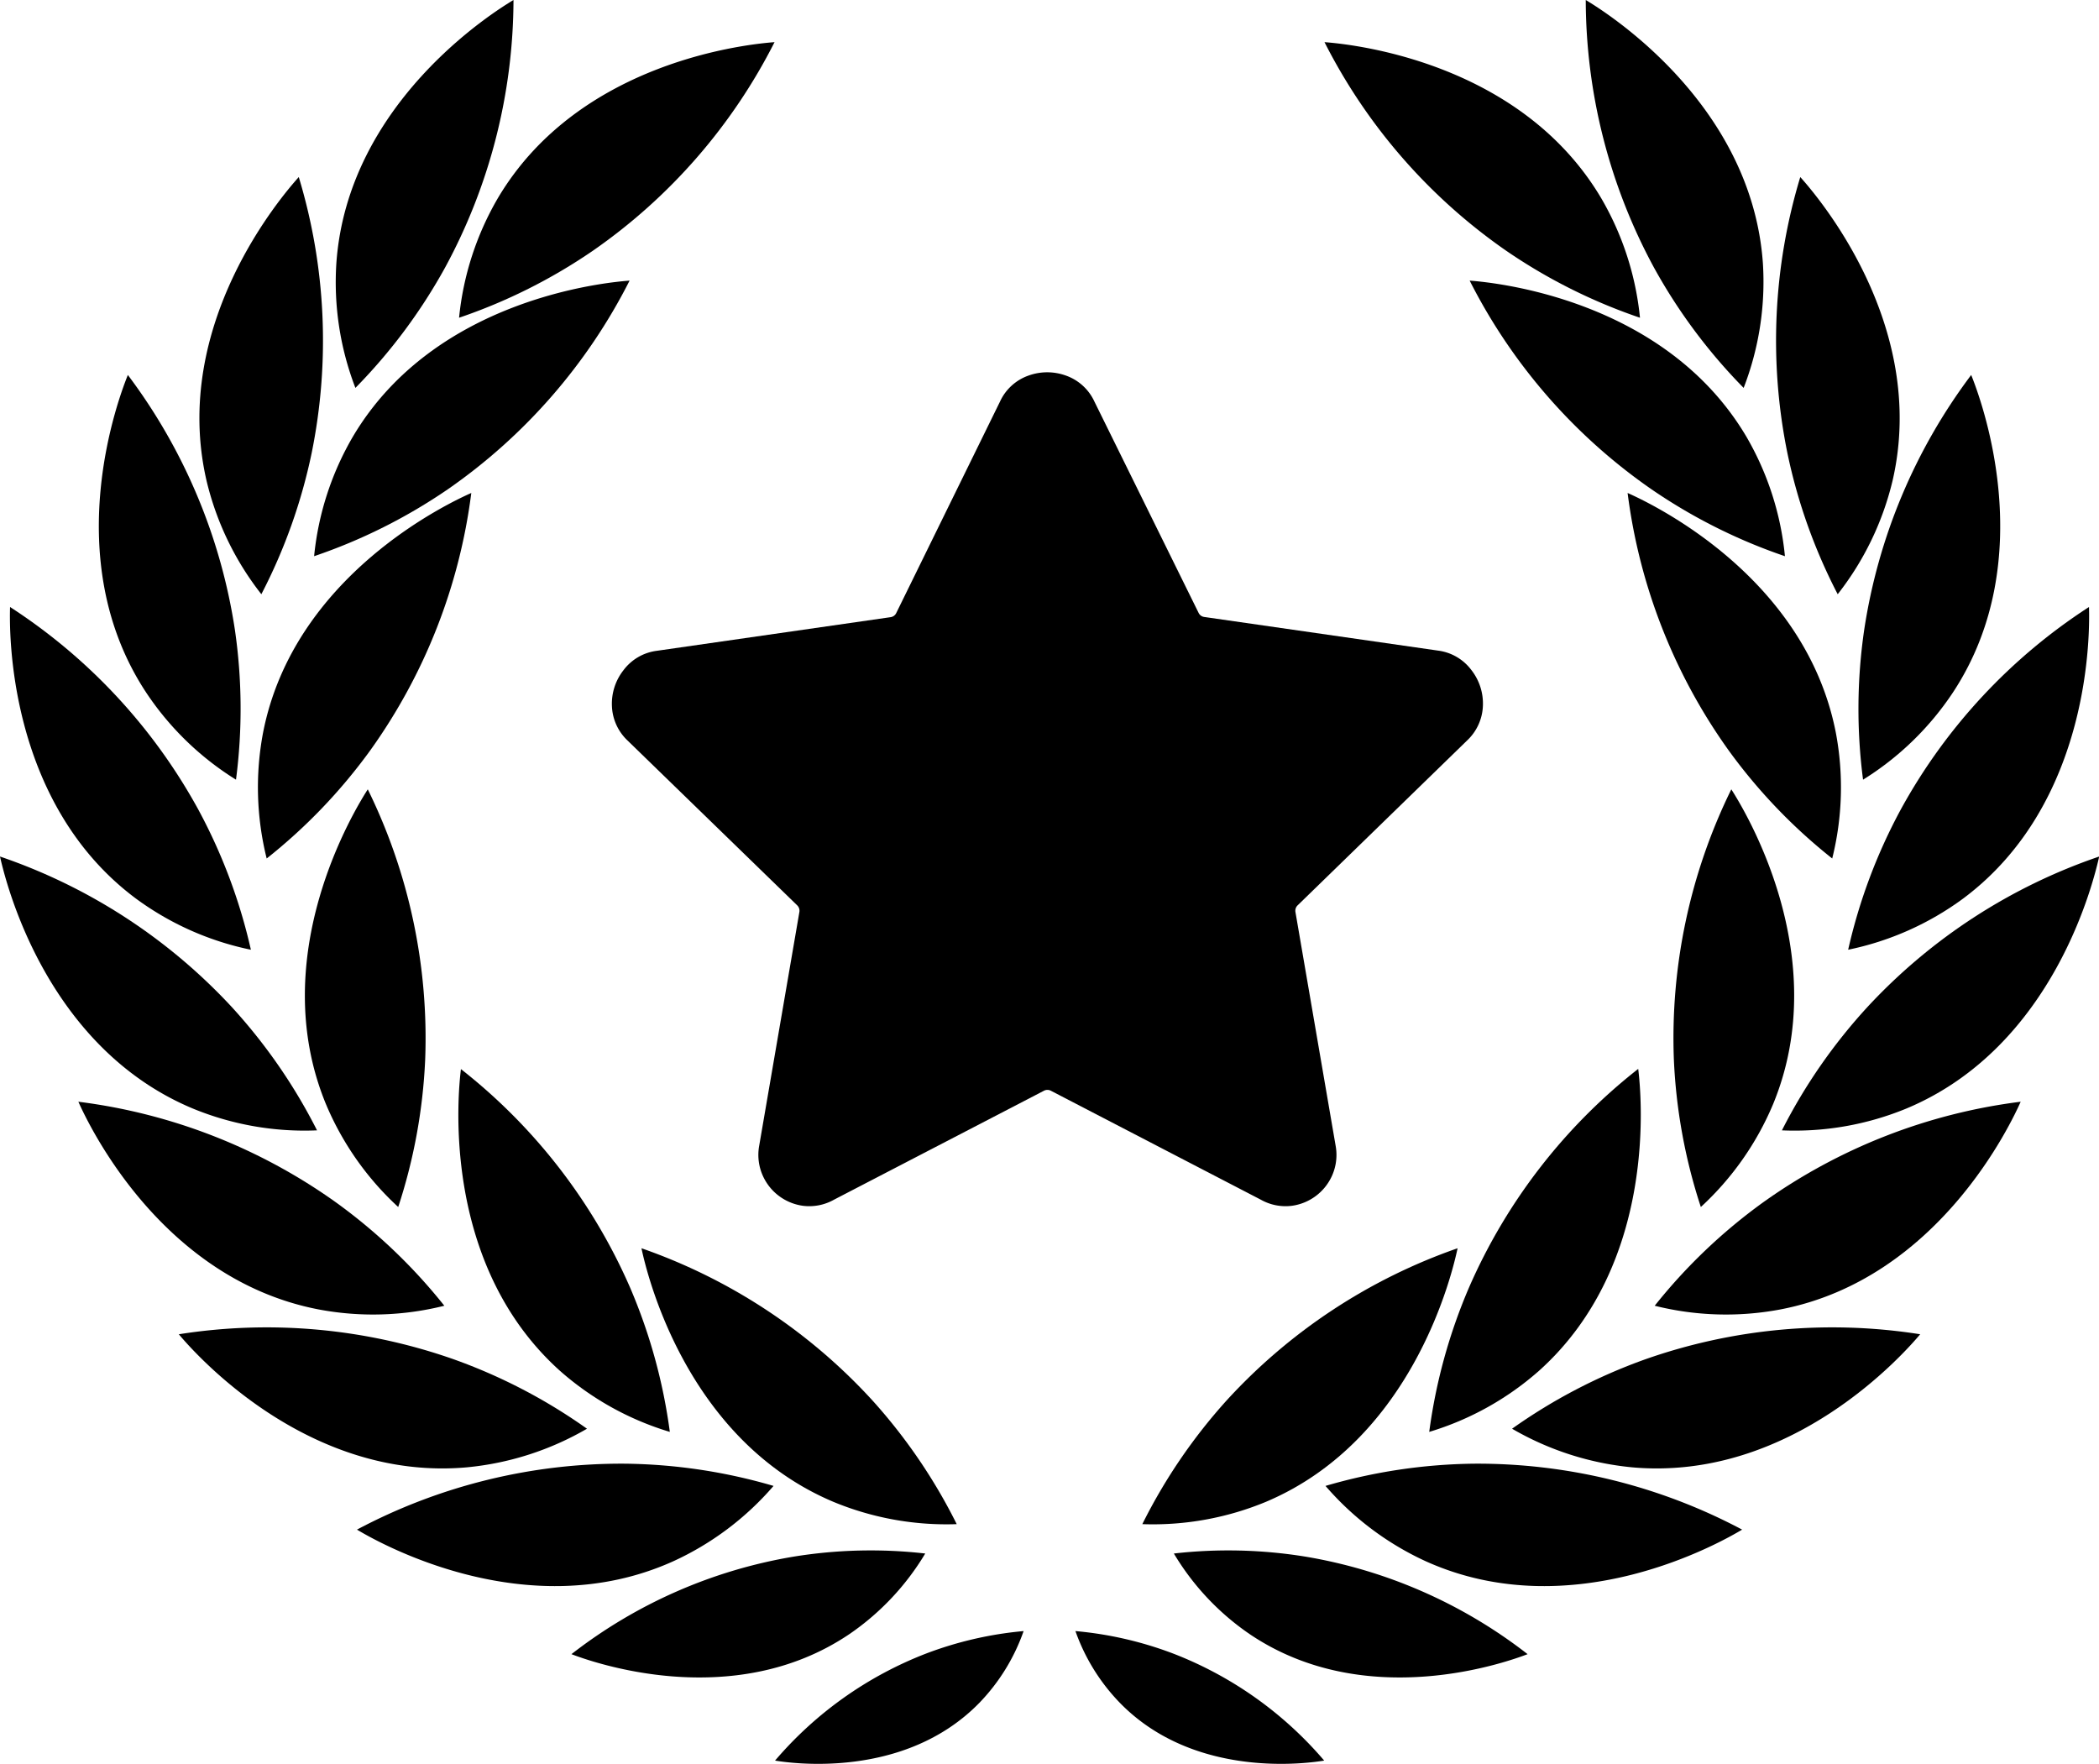 <svg id="Capa_1" data-name="Capa 1" xmlns="http://www.w3.org/2000/svg" viewBox="0 0 417.31 350.68"><path class="cls-1" d="M521.84,542.34a109.51,109.51,0,0,1,16.79-24.63,112.23,112.23,0,0,1,45.89-30.22c-.94,4.42-8.58,37.87-38,50.37A58.67,58.67,0,0,1,521.84,542.34Z" transform="translate(-294.73 -239.32)"/><path class="cls-1" d="M578.88,524a109.07,109.07,0,0,1,7.92-28.73,112.17,112.17,0,0,1,33.63-43.44c.55,4.48,4.14,38.6-19.7,60A58.33,58.33,0,0,1,578.88,524Z" transform="translate(-294.73 -239.32)"/><path class="cls-1" d="M632.88,479.29A109.23,109.23,0,0,1,627.52,450a112.06,112.06,0,0,1,11.42-53.75c2.43,3.81,20.5,33,8.31,62.58A58.57,58.57,0,0,1,632.88,479.29Z" transform="translate(-294.73 -239.32)"/><path class="cls-1" d="M659,410a108.91,108.91,0,0,1-20.61-21.52,112.13,112.13,0,0,1-20.07-51.15c4.13,1.84,35.27,16.23,41.4,47.66A58.41,58.41,0,0,1,659,410Z" transform="translate(-294.73 -239.32)"/><path class="cls-1" d="M649.6,349.9A108.74,108.74,0,0,1,623,336.55a112,112,0,0,1-36.08-41.44c4.5.34,38.67,3.45,55,31A58.49,58.49,0,0,1,649.6,349.9Z" transform="translate(-294.73 -239.32)"/><path class="cls-1" d="M620.78,302.49a108.91,108.91,0,0,1-26.64-13.35,112.12,112.12,0,0,1-36.08-41.44c4.51.34,38.67,3.45,55,31A58.61,58.61,0,0,1,620.78,302.49Z" transform="translate(-294.73 -239.32)"/><path class="cls-1" d="M641.39,316.44a109.29,109.29,0,0,1-17.81-23.89A112.16,112.16,0,0,1,610,239.32c3.87,2.32,33,20.44,35.22,52.38A58.43,58.43,0,0,1,641.39,316.44Z" transform="translate(-294.73 -239.32)"/><path class="cls-1" d="M660.09,357.46a109.12,109.12,0,0,1-10-28.06,112.14,112.14,0,0,1,2.56-54.88c3,3.35,25.57,29.21,18.34,60.4A58.63,58.63,0,0,1,660.09,357.46Z" transform="translate(-294.73 -239.32)"/><path class="cls-1" d="M665.13,394.33a108.75,108.75,0,0,1,.23-29.8,112.14,112.14,0,0,1,21.27-50.66c1.69,4.19,14,36.22-3.55,63A58.45,58.45,0,0,1,665.13,394.33Z" transform="translate(-294.73 -239.32)"/><path class="cls-1" d="M662.17,428.14a109.18,109.18,0,0,1,10.47-27.9A112.07,112.07,0,0,1,710.05,360c.14,4.51.65,38.81-25,57.95A58.38,58.38,0,0,1,662.17,428.14Z" transform="translate(-294.73 -239.32)"/><path class="cls-1" d="M649,464.05a109.46,109.46,0,0,1,17-24.52,112.13,112.13,0,0,1,46.08-29.92c-1,4.41-8.82,37.81-38.38,50.12A58.32,58.32,0,0,1,649,464.05Z" transform="translate(-294.73 -239.32)"/><path class="cls-1" d="M623.71,498.92a109.18,109.18,0,0,1,21.56-20.56,112.06,112.06,0,0,1,51.2-20c-1.84,4.12-16.31,35.23-47.75,41.29A58.31,58.31,0,0,1,623.71,498.92Z" transform="translate(-294.73 -239.32)"/><path class="cls-1" d="M595.35,523.37a109.11,109.11,0,0,1,26.42-13.78,112.08,112.08,0,0,1,54.72-5c-2.91,3.46-25.43,29.33-57.32,26.45A58.54,58.54,0,0,1,595.35,523.37Z" transform="translate(-294.73 -239.32)"/><path class="cls-1" d="M558.26,534.74a109.25,109.25,0,0,1,29.47-4.42,112.18,112.18,0,0,1,53.36,13.11c-3.88,2.32-33.6,19.45-62.81,6.33A58.44,58.44,0,0,1,558.26,534.74Z" transform="translate(-294.73 -239.32)"/><path class="cls-1" d="M528.11,548.18a95.78,95.78,0,0,1,26.16.62,98.35,98.35,0,0,1,44.17,19.39c-3.7,1.41-32,11.75-55.28-4A51.22,51.22,0,0,1,528.11,548.18Z" transform="translate(-294.73 -239.32)"/><path class="cls-1" d="M508.54,563.6A72.82,72.82,0,0,1,528,568.08a75,75,0,0,1,30,21.27c-3,.49-25.68,3.85-40.63-11.49A39.12,39.12,0,0,1,508.54,563.6Z" transform="translate(-294.73 -239.32)"/><path class="cls-1" d="M484.94,542.34a109.51,109.51,0,0,0-16.79-24.63,112.23,112.23,0,0,0-45.89-30.22c.94,4.42,8.58,37.87,38.05,50.37A58.67,58.67,0,0,0,484.94,542.34Z" transform="translate(-294.73 -239.32)"/><path class="cls-1" d="M427.9,524A109.07,109.07,0,0,0,420,495.31a112.17,112.17,0,0,0-33.63-43.44c-.55,4.48-4.14,38.6,19.7,60A58.33,58.33,0,0,0,427.9,524Z" transform="translate(-294.73 -239.32)"/><path class="cls-1" d="M373.9,479.29A109.23,109.23,0,0,0,379.26,450a112.19,112.19,0,0,0-11.41-53.75c-2.44,3.81-20.51,33-8.32,62.58A58.57,58.57,0,0,0,373.9,479.29Z" transform="translate(-294.73 -239.32)"/><path class="cls-1" d="M347.75,410a108.91,108.91,0,0,0,20.61-21.52,112.13,112.13,0,0,0,20.07-51.15c-4.13,1.84-35.27,16.23-41.4,47.66A58.41,58.41,0,0,0,347.75,410Z" transform="translate(-294.73 -239.32)"/><path class="cls-1" d="M357.18,349.9a109,109,0,0,0,26.65-13.35,112.07,112.07,0,0,0,36.07-41.44c-4.5.34-38.67,3.45-55,31A58.49,58.49,0,0,0,357.18,349.9Z" transform="translate(-294.73 -239.32)"/><path class="cls-1" d="M386,302.49a108.91,108.91,0,0,0,26.64-13.35,112,112,0,0,0,36.08-41.44c-4.51.34-38.67,3.45-55,31A58.61,58.61,0,0,0,386,302.49Z" transform="translate(-294.73 -239.32)"/><path class="cls-1" d="M365.39,316.44a109.29,109.29,0,0,0,17.81-23.89,112.16,112.16,0,0,0,13.62-53.23c-3.87,2.32-33,20.44-35.22,52.38A58.43,58.43,0,0,0,365.39,316.44Z" transform="translate(-294.73 -239.32)"/><path class="cls-1" d="M346.69,357.46a109.12,109.12,0,0,0,10-28.06,112.14,112.14,0,0,0-2.56-54.88c-3,3.35-25.57,29.21-18.33,60.4A58.48,58.48,0,0,0,346.69,357.46Z" transform="translate(-294.73 -239.32)"/><path class="cls-1" d="M341.65,394.33a109.1,109.1,0,0,0-.22-29.8,112.24,112.24,0,0,0-21.28-50.66c-1.69,4.19-14,36.22,3.55,63A58.45,58.45,0,0,0,341.65,394.33Z" transform="translate(-294.73 -239.32)"/><path class="cls-1" d="M344.61,428.14a109.18,109.18,0,0,0-10.47-27.9A112.07,112.07,0,0,0,296.73,360c-.14,4.51-.65,38.81,25,57.95A58.38,58.38,0,0,0,344.61,428.14Z" transform="translate(-294.73 -239.32)"/><path class="cls-1" d="M357.76,464.05a109.46,109.46,0,0,0-16.95-24.52,112.13,112.13,0,0,0-46.08-29.92c1,4.41,8.82,37.81,38.38,50.12A58.32,58.32,0,0,0,357.76,464.05Z" transform="translate(-294.73 -239.32)"/><path class="cls-1" d="M383.07,498.92a109.18,109.18,0,0,0-21.56-20.56,112.06,112.06,0,0,0-51.2-20c1.84,4.12,16.31,35.23,47.75,41.29A58.31,58.31,0,0,0,383.07,498.92Z" transform="translate(-294.73 -239.32)"/><path class="cls-1" d="M411.43,523.37A109.11,109.11,0,0,0,385,509.59a112.08,112.08,0,0,0-54.72-5c2.91,3.46,25.43,29.33,57.32,26.45A58.54,58.54,0,0,0,411.43,523.37Z" transform="translate(-294.73 -239.32)"/><path class="cls-1" d="M448.52,534.74a109.25,109.25,0,0,0-29.47-4.42,112.1,112.1,0,0,0-53.35,13.11c3.87,2.32,33.59,19.45,62.8,6.33A58.34,58.34,0,0,0,448.52,534.74Z" transform="translate(-294.73 -239.32)"/><path class="cls-1" d="M478.68,548.18a95.77,95.77,0,0,0-26.16.62,98.35,98.35,0,0,0-44.18,19.39c3.7,1.41,32,11.75,55.28-4A51.39,51.39,0,0,0,478.68,548.18Z" transform="translate(-294.73 -239.32)"/><path class="cls-1" d="M498.24,563.6a72.82,72.82,0,0,0-19.42,4.48,75,75,0,0,0-30,21.27c3,.49,25.68,3.85,40.63-11.49A39.12,39.12,0,0,0,498.24,563.6Z" transform="translate(-294.73 -239.32)"/><path class="cls-1" d="M493.54,319.17a9.81,9.81,0,0,1,5.67-5.18,10.93,10.93,0,0,1,7.44,0,9.84,9.84,0,0,1,5.67,5.18l20.71,42a1.46,1.46,0,0,0,1.11.81l46.5,6.69a9.82,9.82,0,0,1,6.64,3.89,10.78,10.78,0,0,1,2.27,7.12,9.92,9.92,0,0,1-3.08,6.8L552.7,419.33a1.5,1.5,0,0,0-.42,1.3l8,46.52a10.13,10.13,0,0,1-.79,6.06,10.26,10.26,0,0,1-7.93,5.84,10,10,0,0,1-6.17-1.22l-41.74-21.66a1.48,1.48,0,0,0-1.36,0l-41.74,21.66a10,10,0,0,1-6.17,1.22,10.26,10.26,0,0,1-7.93-5.84,10.13,10.13,0,0,1-.79-6.06l8-46.52a1.5,1.5,0,0,0-.42-1.3l-33.77-32.81a9.92,9.92,0,0,1-3.08-6.8,10.78,10.78,0,0,1,2.27-7.12,9.82,9.82,0,0,1,6.64-3.89l46.5-6.69a1.46,1.46,0,0,0,1.11-.81Z" transform="translate(-294.73 -239.32)"/></svg>